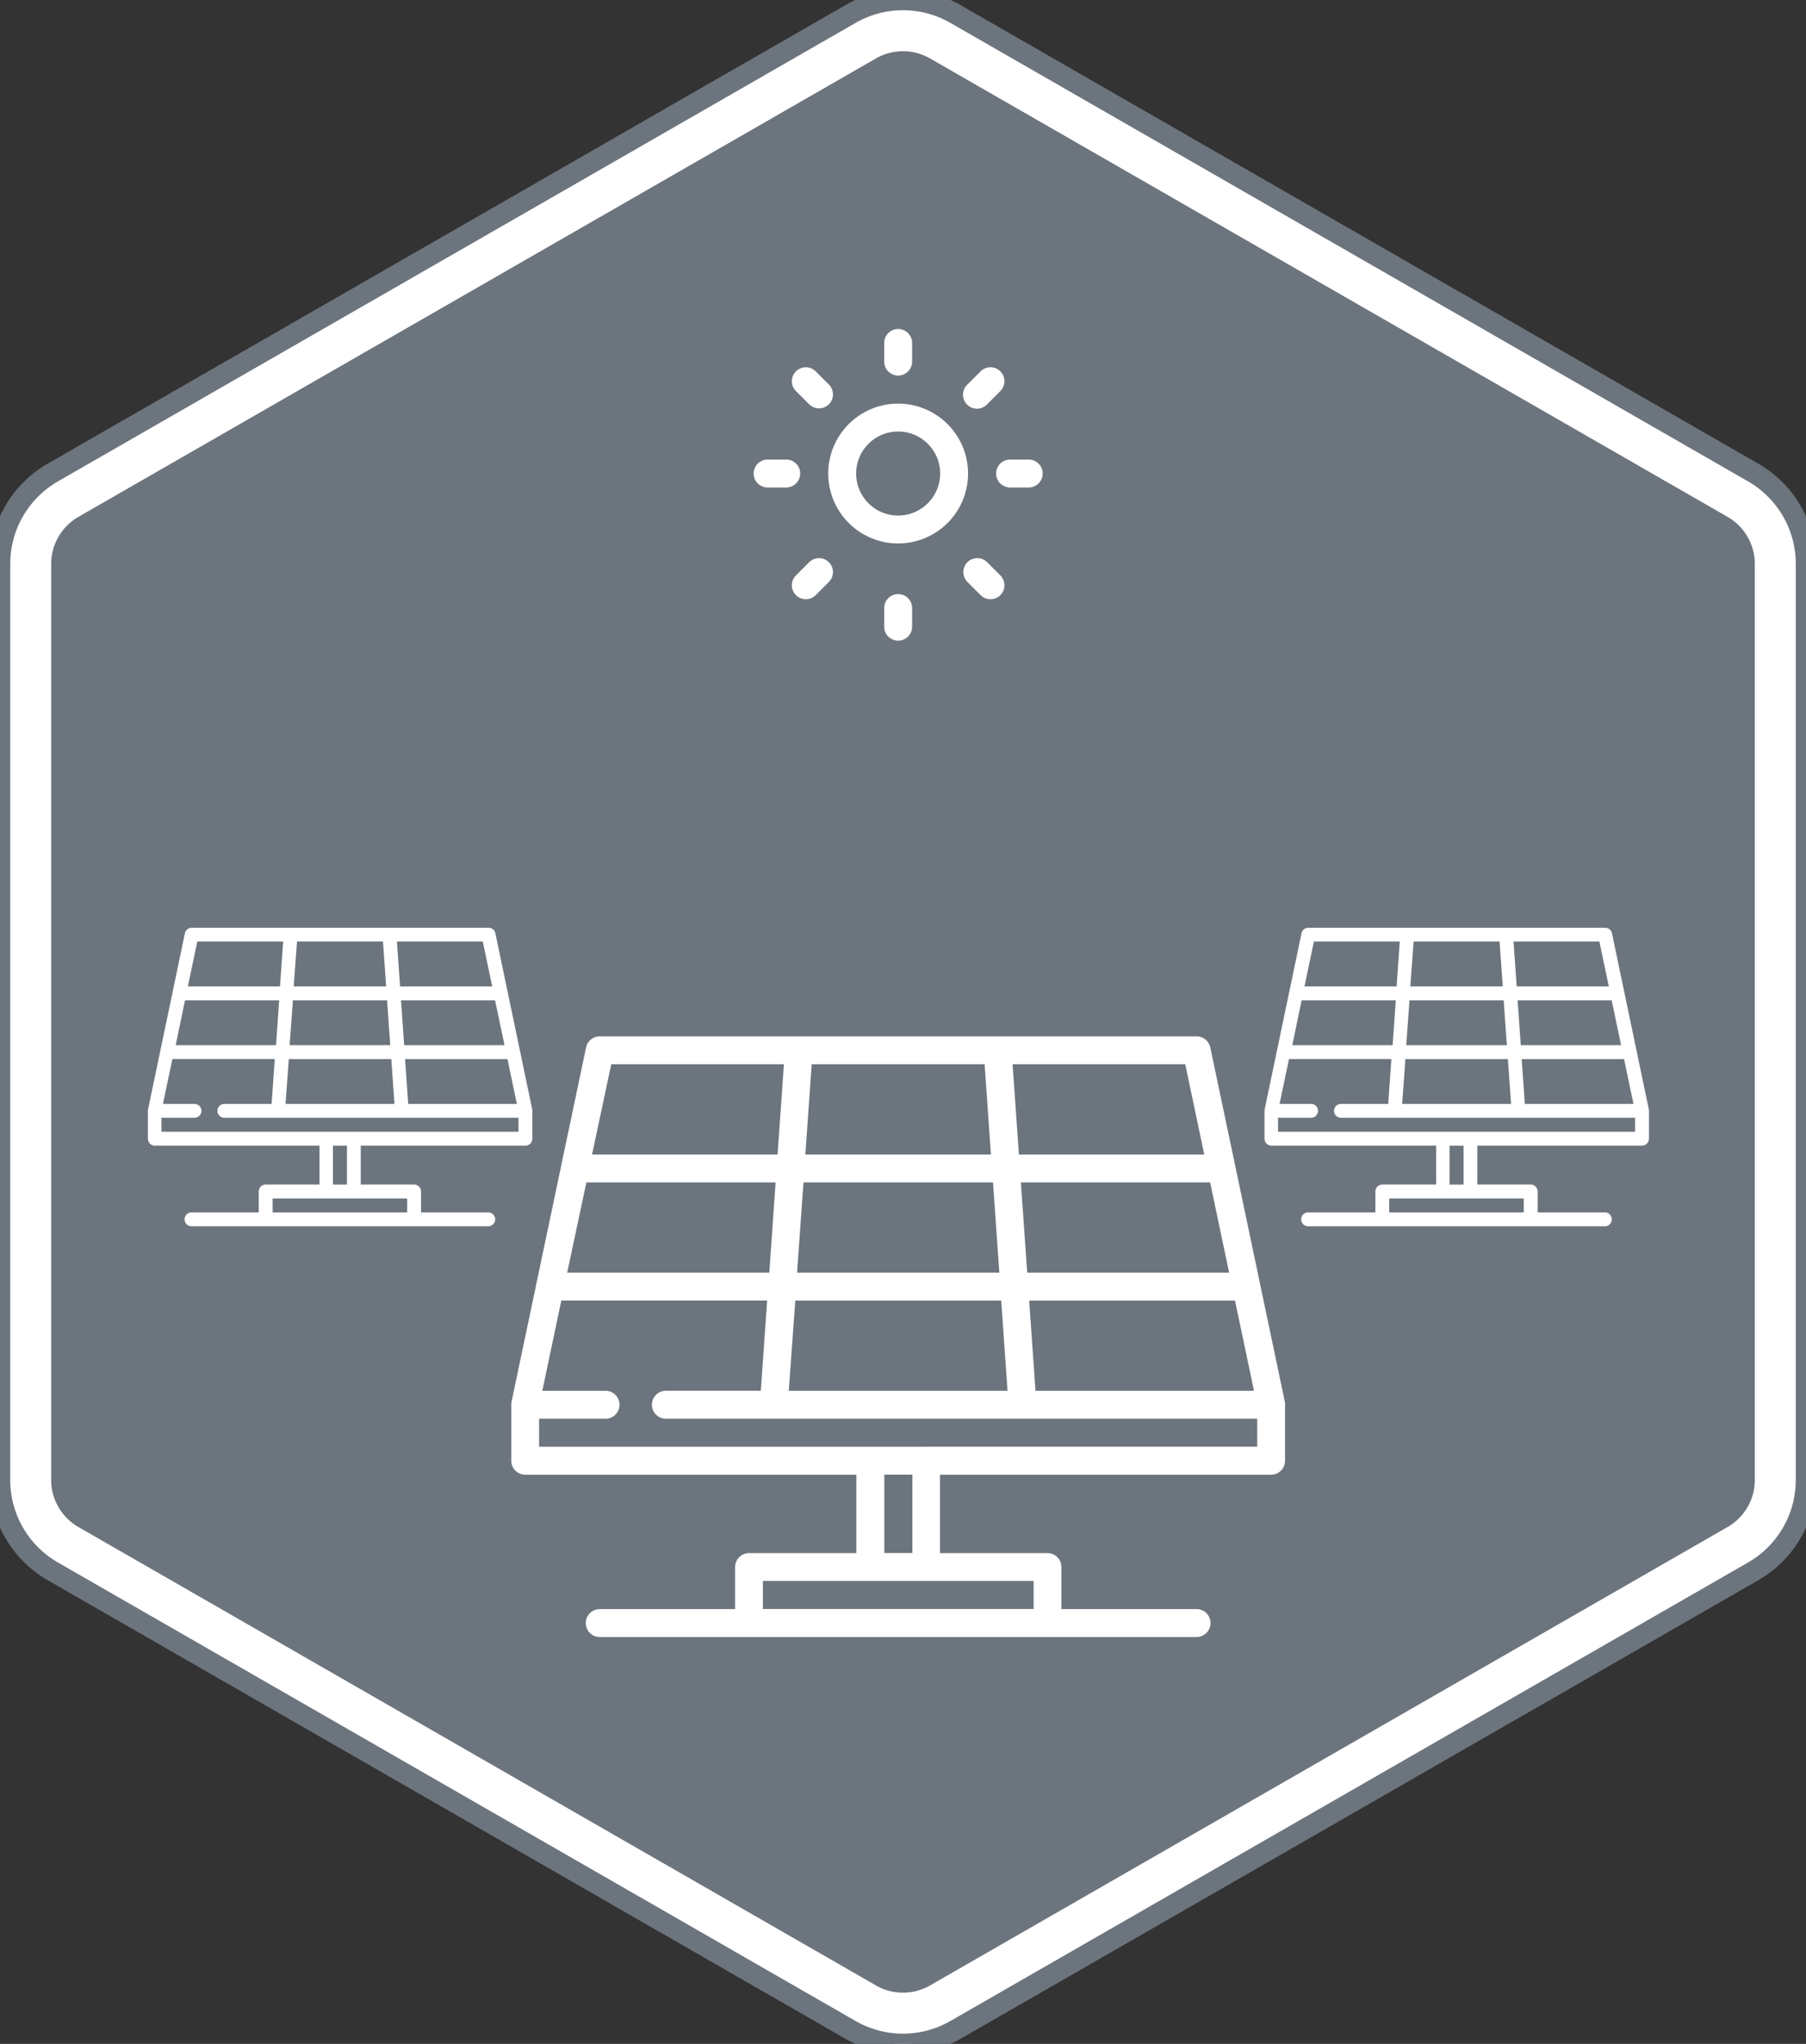 <svg xmlns="http://www.w3.org/2000/svg" width="88.202" height="99.804"><rect width="100%" height="100%" fill="#333333" stroke="none"/><g data-name="Grupo 1025"><g data-name="Trazado 1376" fill="#6c757d" stroke="#6c757d"><path d="M1.5 72.27V27.533c0-1.3.7-2.511 1.828-3.16L42.285 1.985a3.657 3.657 0 013.632 0l38.956 22.388a3.654 3.654 0 011.829 3.16V72.27c0 1.301-.7 2.512-1.829 3.16L45.917 97.82a3.657 3.657 0 01-3.632 0L3.328 75.43A3.654 3.654 0 011.5 72.27z"/><path d="M85.202 27.533a2.15 2.15 0 00-1.076-1.859L45.17 3.285a2.152 2.152 0 00-2.138 0L4.076 25.674A2.15 2.15 0 003 27.534V72.27a2.15 2.15 0 001.076 1.86l38.956 22.388c.66.38 1.478.38 2.138 0L84.126 74.13a2.15 2.15 0 001.076-1.86V27.533m3 0V72.27a5.145 5.145 0 01-2.581 4.46L46.664 99.12a5.145 5.145 0 01-5.127 0L2.581 76.73A5.145 5.145 0 010 72.27V27.533c0-1.841.984-3.542 2.581-4.46L41.537.684a5.145 5.145 0 015.127 0l38.957 22.389a5.145 5.145 0 012.581 4.46z" fill="#fff"/></g><g data-name="Grupo 538"><g data-name="Grupo 504"><g data-name="Grupo 503"><path data-name="Trazado 1592" d="M43.864 19.709a3.414 3.414 0 103.414 3.414 3.418 3.418 0 00-3.414-3.414zm0 5.466a2.052 2.052 0 112.052-2.051 2.054 2.054 0 01-2.052 2.051z" fill="#fff"/></g></g><g data-name="Grupo 506"><g data-name="Grupo 505"><path data-name="Trazado 1593" d="M43.864 16.065a.681.681 0 00-.681.681v.911a.681.681 0 101.363 0v-.911a.681.681 0 00-.682-.681z" fill="#fff"/></g></g><g data-name="Grupo 508"><g data-name="Grupo 507"><path data-name="Trazado 1594" d="M40.481 18.777l-.644-.644a.681.681 0 10-.963.964l.644.644a.681.681 0 10.963-.964z" fill="#fff"/></g></g><g data-name="Grupo 510"><g data-name="Grupo 509"><path data-name="Trazado 1595" d="M38.399 22.441h-.911a.681.681 0 000 1.363h.911a.681.681 0 100-1.363z" fill="#fff"/></g></g><g data-name="Grupo 512"><g data-name="Grupo 511"><path data-name="Trazado 1596" d="M40.481 27.454a.682.682 0 00-.964 0l-.644.644a.681.681 0 10.964.963l.644-.644a.681.681 0 000-.963z" fill="#fff"/></g></g><g data-name="Grupo 514"><g data-name="Grupo 513"><path data-name="Trazado 1597" d="M43.864 29.01a.681.681 0 00-.681.681v.911a.681.681 0 101.363 0v-.911a.681.681 0 00-.682-.681z" fill="#fff"/></g></g><g data-name="Grupo 516"><g data-name="Grupo 515"><path data-name="Trazado 1598" d="M48.855 28.098l-.644-.644a.681.681 0 00-.964.963l.644.644a.681.681 0 00.964-.963z" fill="#fff"/></g></g><g data-name="Grupo 518"><g data-name="Grupo 517"><path data-name="Trazado 1599" d="M50.241 22.441h-.911a.681.681 0 000 1.363h.911a.681.681 0 100-1.363z" fill="#fff"/></g></g><g data-name="Grupo 520"><g data-name="Grupo 519"><path data-name="Trazado 1600" d="M48.855 18.133a.681.681 0 00-.964 0l-.644.644a.682.682 0 10.964.964l.644-.644a.681.681 0 000-.964z" fill="#fff"/></g></g><g data-name="Grupo 522"><g data-name="Grupo 521"><path data-name="Trazado 1601" d="M62.762 68.563v-.036a.652.652 0 00-.011-.071l-1.213-5.763v-.006l-1.213-5.763v-.006l-1.217-5.77a.681.681 0 00-.667-.541H29.29a.681.681 0 00-.667.541l-1.215 5.768v.007l-1.213 5.763v.005l-1.213 5.763a.7.7 0 00-.011.074v2.803a.681.681 0 00.681.681h16.17v3.828h-5.24a.681.681 0 00-.681.681v2.052H29.29a.681.681 0 100 1.363h29.148a.681.681 0 000-1.363h-6.6v-2.052a.681.681 0 00-.681-.681h-5.249v-3.828h16.17a.681.681 0 00.681-.681v-2.73c.005-.016.004-.027.003-.038zm-1.519-.649H50.572l-.309-4.407h10.052zm-2.142-10.176l.928 4.407h-9.862l-.309-4.407zm-1.215-5.769l.928 4.407h-9.052l-.309-4.407zm-18.245 0h8.446l.309 4.407h-9.064zm-.4 5.769h9.256l.309 4.407h-9.879zm-.4 5.769h10.056l.309 4.406H38.522zm-8.989-11.538h8.433l-.309 4.407h-9.061zm-1.214 5.769h9.242l-.309 4.407H27.7zM50.48 77.199v1.37H37.258v-1.37H50.47zm-7.291-1.363v-3.828h1.37v3.828zm2.06-5.19H26.328v-1.37h3.246a.681.681 0 000-1.363h-3.088l.928-4.407h10.052l-.309 4.406h-4.638a.681.681 0 100 1.363h28.882v1.37H45.239z" fill="#fff"/></g></g><g data-name="Grupo 536"><g data-name="Grupo 521"><path data-name="Trazado 1601" d="M80.532 54.228v-.018a.328.328 0 00-.005-.035l-.6-2.866-.6-2.866-.6-2.869a.339.339 0 00-.332-.269h-14.5a.339.339 0 00-.332.269l-.6 2.868-.6 2.866-.6 2.866a.346.346 0 00-.006.037v1.392a.339.339 0 00.339.339h8.041v1.9H67.51a.339.339 0 00-.339.339v1.02h-3.285a.339.339 0 000 .678h14.492a.339.339 0 000-.678h-3.282v-1.02a.339.339 0 00-.339-.339h-2.605v-1.9h8.041a.339.339 0 00.339-.339v-1.375zm-.756-.323H74.47l-.154-2.191h5zm-1.065-5.06l.461 2.191h-4.9l-.154-2.191zm-.6-2.869l.461 2.191h-4.5l-.154-2.191zm-9.073 0h4.2l.154 2.191h-4.514zm-.2 2.869h4.6l.154 2.191h-4.914zm-.2 2.869h5.006l.154 2.191h-5.32zm-4.47-5.738h4.194l-.154 2.191h-4.5zm-.6 2.869h4.6l-.154 2.191h-4.9zm10.851 9.677v.681h-6.571v-.681h6.57zm-3.626-.678v-1.9h.685v1.9zm1.024-2.581h-9.4v-.681h1.614a.339.339 0 000-.678h-1.54l.461-2.191h5l-.154 2.191h-2.306a.339.339 0 000 .678h14.363v.681h-8.038z" fill="#fff"/></g></g><g data-name="Grupo 537"><g data-name="Grupo 521"><path data-name="Trazado 1601" d="M25.999 54.228v-.018a.328.328 0 00-.005-.035l-.6-2.866-.6-2.866-.6-2.869a.339.339 0 00-.332-.269h-14.5a.339.339 0 00-.332.269l-.6 2.868-.6 2.866-.6 2.866a.346.346 0 00-.006.037v1.392a.339.339 0 00.339.339h8.041v1.9h-2.627a.339.339 0 00-.339.339v1.02H9.353a.339.339 0 000 .678h14.492a.339.339 0 000-.678h-3.282v-1.02a.339.339 0 00-.339-.339h-2.605v-1.9h8.041a.339.339 0 00.339-.339v-1.375zm-.756-.323h-5.306l-.154-2.191h5zm-1.065-5.06l.461 2.191h-4.9l-.154-2.191zm-.6-2.869l.461 2.191h-4.5l-.154-2.191zm-9.073 0h4.2l.154 2.191h-4.514zm-.2 2.869h4.6l.154 2.191h-4.914zm-.2 2.869h5.006l.154 2.191h-5.32zm-4.47-5.738h4.194l-.154 2.191h-4.5zm-.6 2.869h4.6l-.154 2.191h-4.9zm10.851 9.677v.681h-6.571v-.681h6.57zm-3.626-.678v-1.9h.685v1.9zm1.024-2.581h-9.4v-.681h1.614a.339.339 0 000-.678h-1.54l.461-2.191h5l-.154 2.191h-2.306a.339.339 0 000 .678h14.363v.681h-8.038z" fill="#fff"/></g></g></g></g></svg>